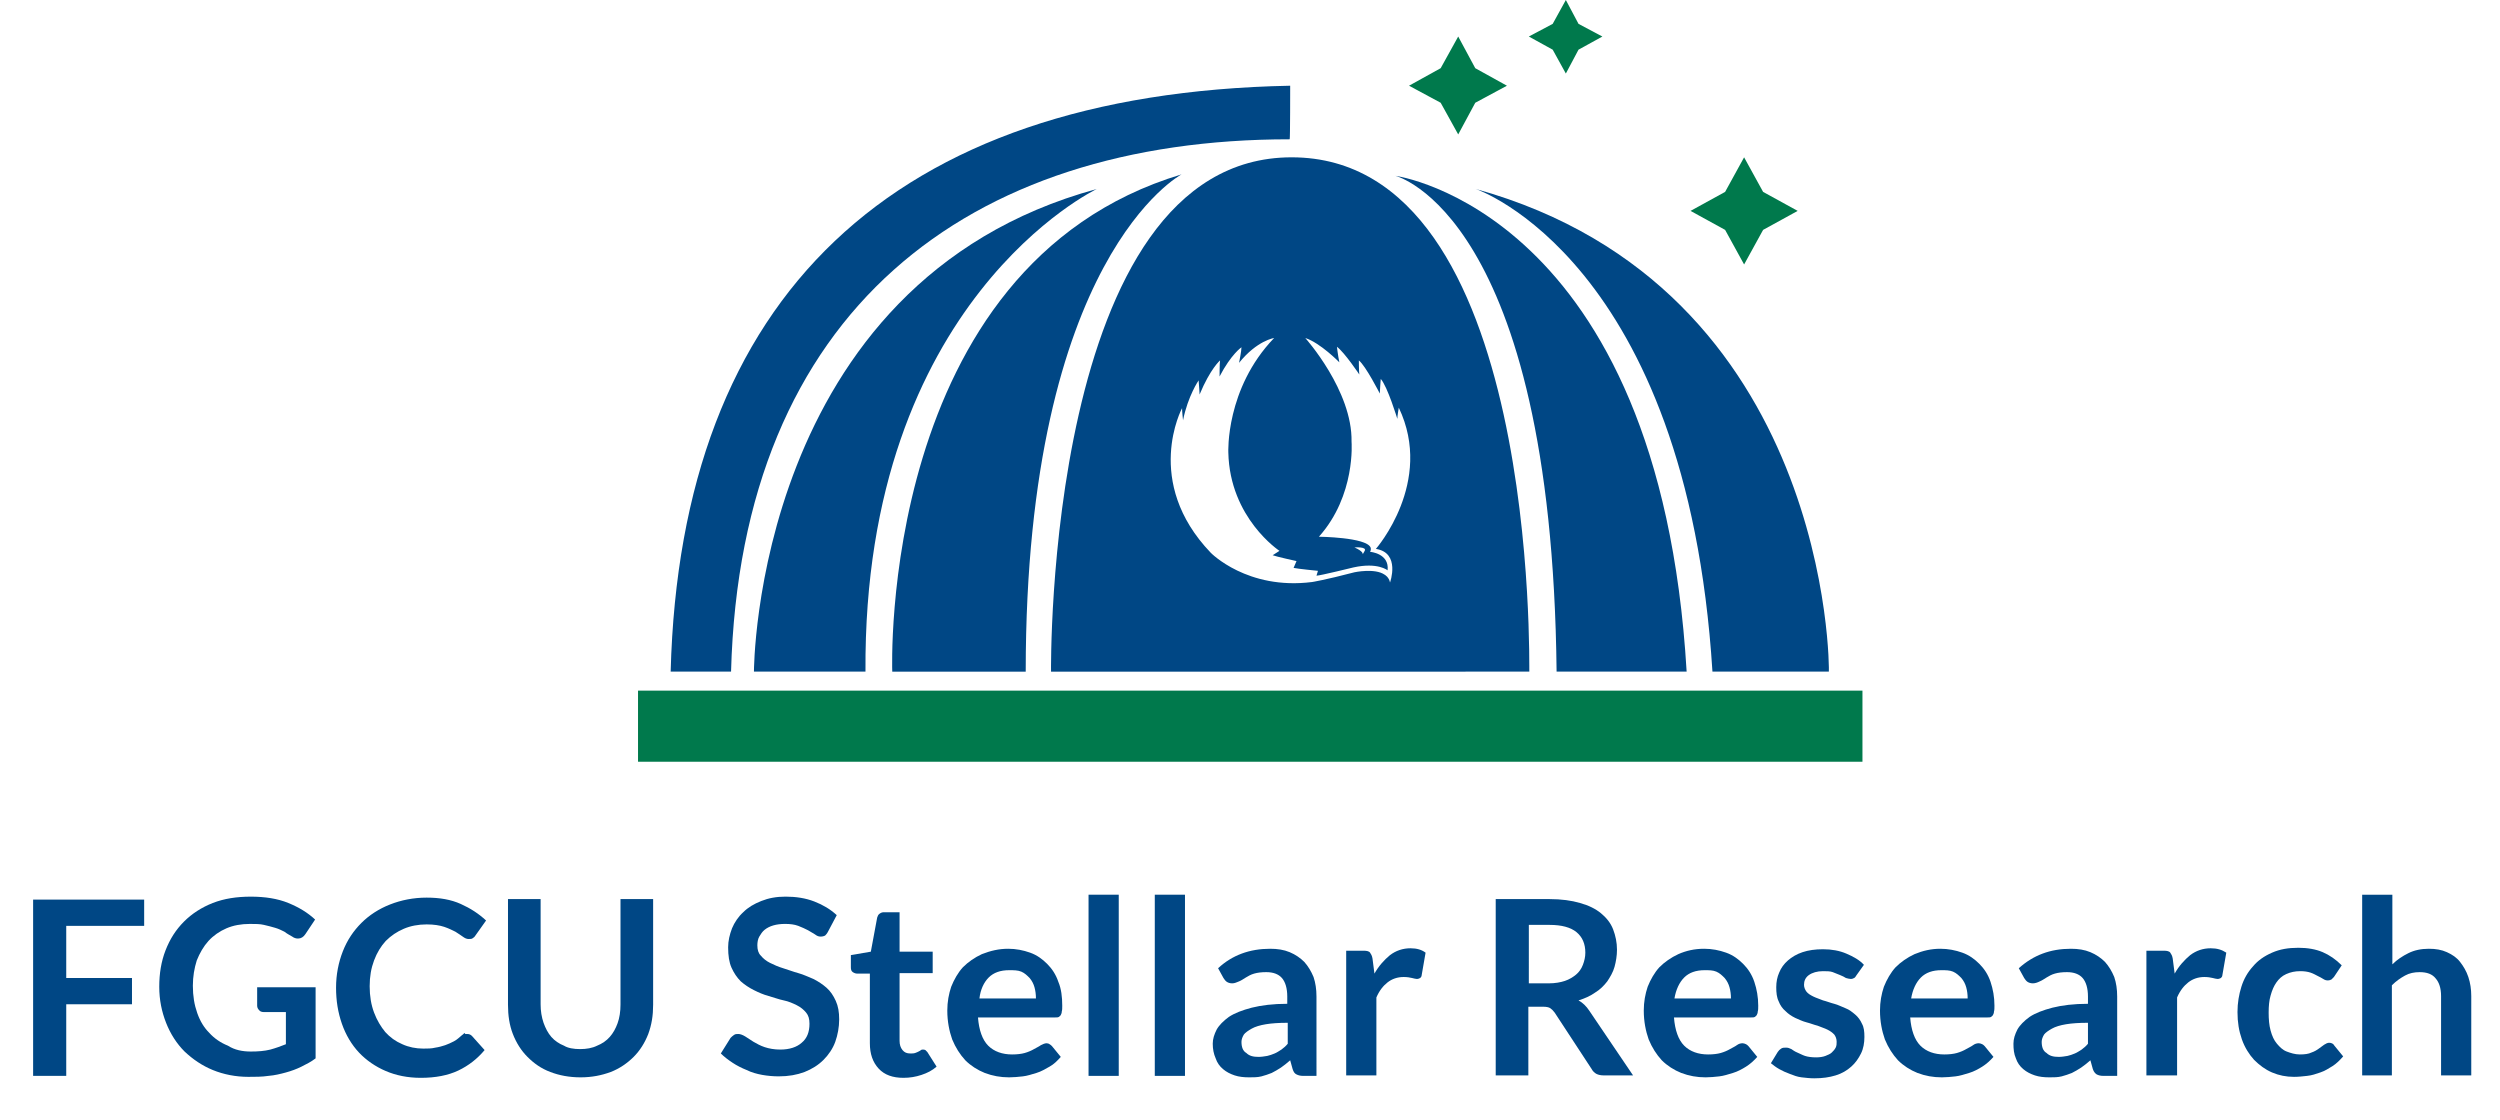 <?xml version="1.0" encoding="utf-8"?>
<!-- Generator: Adobe Illustrator 25.2.3, SVG Export Plug-In . SVG Version: 6.00 Build 0)  -->
<svg version="1.1" id="Logo" xmlns="http://www.w3.org/2000/svg" xmlns:xlink="http://www.w3.org/1999/xlink" x="0px" y="0px"
	 viewBox="0 0 513.3 229.9" style="enable-background:new 0 0 513.3 229.9;" xml:space="preserve">
<style type="text/css">
	.st0{fill:#004785;}
	.st1{fill:#00794C;}
	.st2{fill:none;}
	.st3{enable-background:new    ;}
</style>
<g id="Observatory">
	<path class="st0" d="M242.6,35.8c0,0-32,16.9-32,102.1h-27.4C183.2,137.9,180.1,54.6,242.6,35.8z"/>
	<path class="st0" d="M225.2,38.8c0,0-48,22.8-47.5,99.1h-22.9C154.8,137.9,154.8,58,225.2,38.8z"/>
	<path class="st0" d="M265.2,32.3c-50.7,0-49.4,105.6-49.4,105.6H314C313.9,137.9,316.3,32.3,265.2,32.3z M285.4,119.6
		c-0.2-1.1-1.1-1.6-1.1-1.6c-2-1.4-6.2-0.5-6.2-0.5c-6.1,1.6-8.7,2-8.7,2c-13.3,1.7-20.8-6-20.8-6c-14-14.6-5.9-29.7-5.9-29.7
		c0,0.7,0.2,2.5,0.2,2.5c1-5,3.2-8.2,3.2-8.2c0.1,1,0.2,2.9,0.2,2.9c2.2-5.3,4.2-7,4.2-7c-0.1,0.5-0.1,3.3-0.1,3.3
		c2.4-4.6,4.5-6,4.5-6c0,0.8-0.5,3.2-0.5,3.2c3.7-4.6,7.2-5.1,7.2-5.1c-10,10.4-9.4,23.5-9.4,23.5c0.3,13.5,10.5,20.2,10.5,20.2
		l-1.4,0.9c0.8,0.3,4.9,1.2,4.9,1.2c-0.1,0.2-0.6,1.4-0.6,1.4c0.9,0.2,5,0.6,5,0.6c-0.1,0.3-0.3,1-0.3,1c0.7,0,7.6-1.7,7.6-1.7
		c5-1.1,7,0.6,7,0.6c0.4-3.5-3.6-3.8-3.6-3.8c0.3-0.5,0.1-0.9,0.1-0.9c-0.9-2.1-10.6-2.2-10.6-2.2c7.6-8.5,6.7-19.5,6.7-19.5
		c0.2-10.5-9.5-21.3-9.5-21.3c3.1,1,7,5,7,5c-0.3-1.4-0.5-3.2-0.5-3.2c1.6,1.2,4.6,5.7,4.6,5.7C279,76.2,279,74,279,74
		c1.4,1.1,4.3,6.8,4.3,6.8c0-0.6,0.2-3,0.2-3c1.4,1.6,3.4,8.2,3.4,8.2c0-0.6,0.3-2.3,0.3-2.3c7.3,15.3-4.7,29-4.7,29
		C287.6,113.5,285.4,119.6,285.4,119.6z M278.1,112.4c0,0,2.6-0.2,2.1,0.7l-0.4,0.7C279.8,113.7,279.9,113.2,278.1,112.4z"/>
	<path class="st0" d="M150.1,137.9c2-74.2,48.8-109.3,114.7-109.3c0.1,0,0.1-11,0.1-11c-81.7,1.6-125.2,43.3-127.2,120.3"/>
	<path class="st0" d="M319.6,137.9c-1-93.9-33.1-101.8-33.1-101.8s54.2,7.3,59.8,101.8H319.6z"/>
	<path class="st0" d="M303,38.8c0,0,43.3,14.6,48.6,99.1h23.9C375.6,137.9,376.1,59.1,303,38.8z"/>
	<polygon class="st1" points="321.5,0 324.1,4.9 329,7.5 324.1,10.2 321.5,15.1 318.8,10.2 313.9,7.5 318.8,4.9 	"/>
	<polygon class="st1" points="299.4,7.5 302.9,14 309.4,17.6 302.9,21.1 299.4,27.6 295.8,21.1 289.3,17.6 295.8,14 	"/>
	<polygon class="st1" points="358.1,32.3 362,39.4 369.1,43.3 362,47.2 358.1,54.3 354.2,47.2 347.1,43.3 354.2,39.4 	"/>
	<rect x="131" y="141.8" class="st1" width="251.4" height="14.6"/>
</g>
<rect y="183.7" class="st2" width="513.3" height="42"/>
<g class="st3">
	<path class="st0" d="M29.6,184.7v5.4h-16v10.7h13.5v5.4H13.6v14.7H6.8v-36.2H29.6z"/>
	<path class="st0" d="M51.5,215.9c1.5,0,2.8-0.1,4-0.4c1.1-0.3,2.2-0.7,3.2-1.1v-6.6h-4.5c-0.4,0-0.8-0.1-1-0.4
		c-0.2-0.2-0.4-0.5-0.4-0.9v-3.8h12v14.6c-0.9,0.7-1.9,1.2-2.9,1.7c-1,0.5-2.1,0.9-3.2,1.2s-2.3,0.6-3.6,0.7
		c-1.3,0.2-2.7,0.2-4.1,0.2c-2.6,0-5.1-0.5-7.3-1.4c-2.2-0.9-4.1-2.2-5.8-3.8c-1.6-1.6-2.9-3.6-3.8-5.9c-0.9-2.3-1.4-4.7-1.4-7.4
		c0-2.7,0.4-5.2,1.3-7.5c0.9-2.3,2.1-4.2,3.8-5.9c1.6-1.6,3.6-2.9,5.9-3.8c2.3-0.9,4.9-1.3,7.8-1.3c2.9,0,5.5,0.4,7.7,1.3
		c2.2,0.9,4,2,5.5,3.4l-2,3c-0.4,0.6-0.9,0.9-1.5,0.9c-0.4,0-0.8-0.1-1.2-0.4c-0.5-0.3-1.1-0.6-1.6-1c-0.6-0.3-1.2-0.6-1.9-0.8
		c-0.7-0.2-1.4-0.4-2.3-0.6c-0.8-0.2-1.8-0.2-2.9-0.2c-1.8,0-3.4,0.3-4.8,0.9c-1.4,0.6-2.7,1.5-3.7,2.6c-1,1.1-1.8,2.5-2.4,4
		c-0.5,1.6-0.8,3.3-0.8,5.2c0,2.1,0.3,3.9,0.9,5.6s1.4,3,2.5,4.1c1,1.1,2.3,2,3.8,2.6C48.2,215.6,49.8,215.9,51.5,215.9z"/>
	<path class="st0" d="M95.9,212.3c0.4,0,0.7,0.1,1,0.4l2.6,2.9c-1.5,1.8-3.3,3.2-5.4,4.2s-4.7,1.5-7.7,1.5c-2.7,0-5.1-0.5-7.2-1.4
		c-2.1-0.9-4-2.2-5.5-3.8s-2.7-3.6-3.5-5.9c-0.8-2.3-1.2-4.7-1.2-7.4c0-2.7,0.5-5.2,1.4-7.5c0.9-2.3,2.2-4.2,3.8-5.8
		c1.6-1.6,3.6-2.9,5.9-3.8s4.8-1.4,7.5-1.4c2.7,0,5,0.4,7,1.3c2,0.9,3.7,2,5.2,3.4l-2.2,3.1c-0.1,0.2-0.3,0.4-0.5,0.5
		c-0.2,0.2-0.5,0.2-0.9,0.2c-0.4,0-0.8-0.2-1.2-0.5s-0.9-0.6-1.5-1c-0.6-0.3-1.4-0.7-2.3-1c-0.9-0.3-2.1-0.5-3.6-0.5
		c-1.7,0-3.3,0.3-4.7,0.9c-1.4,0.6-2.6,1.4-3.7,2.5c-1,1.1-1.8,2.4-2.4,4c-0.6,1.6-0.9,3.3-0.9,5.3c0,2,0.3,3.8,0.9,5.4
		c0.6,1.6,1.4,2.9,2.3,4c1,1.1,2.1,1.9,3.5,2.5c1.3,0.6,2.8,0.9,4.3,0.9c0.9,0,1.7,0,2.5-0.2c0.7-0.1,1.4-0.3,2-0.5s1.2-0.5,1.8-0.8
		c0.6-0.3,1.1-0.8,1.7-1.3c0.2-0.1,0.3-0.3,0.5-0.4C95.5,212.4,95.7,212.3,95.9,212.3z"/>
	<path class="st0" d="M119.1,215.4c1.3,0,2.5-0.2,3.5-0.7c1-0.4,1.9-1,2.6-1.8c0.7-0.8,1.2-1.7,1.6-2.8c0.4-1.1,0.6-2.4,0.6-3.8
		v-21.7h6.7v21.7c0,2.2-0.3,4.1-1,6c-0.7,1.8-1.7,3.4-3,4.7c-1.3,1.3-2.9,2.4-4.7,3.1c-1.9,0.7-3.9,1.1-6.2,1.1
		c-2.3,0-4.4-0.4-6.2-1.1c-1.9-0.7-3.4-1.8-4.7-3.1s-2.3-2.9-3-4.7c-0.7-1.8-1-3.8-1-6v-21.7h6.7v21.6c0,1.4,0.2,2.6,0.6,3.8
		c0.4,1.1,0.9,2.1,1.6,2.9c0.7,0.8,1.6,1.4,2.6,1.8C116.6,215.2,117.8,215.4,119.1,215.4z"/>
	<path class="st0" d="M170,191.3c-0.2,0.4-0.4,0.6-0.6,0.8c-0.2,0.1-0.5,0.2-0.9,0.2s-0.7-0.1-1.1-0.4c-0.4-0.3-0.9-0.5-1.5-0.9
		c-0.6-0.3-1.2-0.6-2-0.9c-0.8-0.3-1.7-0.4-2.7-0.4c-0.9,0-1.7,0.1-2.4,0.3c-0.7,0.2-1.3,0.5-1.8,0.9c-0.5,0.4-0.8,0.9-1.1,1.4
		s-0.4,1.2-0.4,1.8c0,0.9,0.2,1.6,0.7,2.1c0.5,0.6,1.1,1.1,1.9,1.5c0.8,0.4,1.7,0.8,2.7,1.1s2,0.7,3.1,1s2.1,0.8,3.1,1.2
		c1,0.5,1.9,1.1,2.7,1.8c0.8,0.7,1.4,1.6,1.9,2.7c0.5,1.1,0.7,2.3,0.7,3.8c0,1.6-0.3,3.2-0.8,4.6s-1.4,2.7-2.4,3.7
		c-1.1,1.1-2.4,1.9-3.9,2.5c-1.6,0.6-3.3,0.9-5.3,0.9c-1.1,0-2.3-0.1-3.4-0.3c-1.1-0.2-2.2-0.5-3.2-1c-1-0.4-2-0.9-2.9-1.5
		c-0.9-0.6-1.7-1.2-2.4-1.9l2-3.2c0.2-0.2,0.4-0.4,0.7-0.6c0.3-0.2,0.5-0.2,0.9-0.2c0.4,0,0.9,0.2,1.4,0.5c0.5,0.3,1.1,0.7,1.7,1.1
		c0.7,0.4,1.4,0.8,2.3,1.1c0.9,0.3,2,0.5,3.2,0.5c1.9,0,3.4-0.5,4.4-1.4c1.1-0.9,1.6-2.2,1.6-3.9c0-1-0.2-1.7-0.7-2.3
		c-0.5-0.6-1.1-1.1-1.9-1.5c-0.8-0.4-1.7-0.8-2.7-1s-2-0.6-3.1-0.9s-2-0.7-3-1.2s-1.9-1.1-2.7-1.8c-0.8-0.8-1.4-1.7-1.9-2.8
		s-0.7-2.5-0.7-4.2c0-1.3,0.3-2.6,0.8-3.9c0.5-1.2,1.3-2.4,2.3-3.3c1-1,2.2-1.7,3.7-2.3c1.5-0.6,3.1-0.9,5-0.9c2.1,0,4.1,0.3,5.9,1
		c1.8,0.7,3.3,1.6,4.6,2.8L170,191.3z"/>
	<path class="st0" d="M185.5,221.3c-2.2,0-3.9-0.6-5.1-1.9c-1.2-1.3-1.8-3-1.8-5.2v-14.3H176c-0.3,0-0.6-0.1-0.9-0.3s-0.4-0.5-0.4-1
		v-2.5l4.1-0.7l1.3-7c0.1-0.3,0.2-0.6,0.5-0.8s0.5-0.3,0.9-0.3h3.2v8.1h6.8v4.4h-6.8v13.9c0,0.8,0.2,1.4,0.6,1.9
		c0.4,0.5,0.9,0.7,1.6,0.7c0.4,0,0.7,0,1-0.1c0.3-0.1,0.5-0.2,0.7-0.3c0.2-0.1,0.4-0.2,0.5-0.3c0.1-0.1,0.3-0.1,0.4-0.1
		c0.2,0,0.3,0,0.5,0.1c0.1,0.1,0.2,0.2,0.4,0.4l1.9,3c-0.9,0.8-1.9,1.3-3.1,1.7C188,221.1,186.8,221.3,185.5,221.3z"/>
	<path class="st0" d="M207,194.8c1.6,0,3.1,0.3,4.5,0.8c1.4,0.5,2.5,1.3,3.5,2.3c1,1,1.8,2.2,2.3,3.7c0.6,1.4,0.8,3.1,0.8,4.9
		c0,0.5,0,0.9-0.1,1.2c0,0.3-0.1,0.5-0.2,0.7c-0.1,0.2-0.3,0.3-0.4,0.4c-0.2,0.1-0.4,0.1-0.7,0.1h-15.9c0.2,2.6,0.9,4.6,2.1,5.8
		c1.2,1.2,2.9,1.8,4.9,1.8c1,0,1.9-0.1,2.6-0.3s1.4-0.5,1.9-0.8c0.5-0.3,1-0.5,1.4-0.8c0.4-0.2,0.8-0.4,1.2-0.4
		c0.2,0,0.5,0.1,0.6,0.2c0.2,0.1,0.3,0.2,0.5,0.4l1.8,2.2c-0.7,0.8-1.4,1.5-2.3,2c-0.9,0.5-1.7,1-2.7,1.3s-1.9,0.6-2.8,0.7
		s-1.9,0.2-2.8,0.2c-1.8,0-3.4-0.3-5-0.9c-1.5-0.6-2.9-1.5-4-2.6c-1.1-1.2-2-2.6-2.7-4.3c-0.6-1.7-1-3.7-1-5.9
		c0-1.8,0.3-3.4,0.8-4.9c0.6-1.5,1.4-2.9,2.4-4c1.1-1.1,2.4-2,3.9-2.7C203.4,195.2,205.1,194.8,207,194.8z M207.2,199.2
		c-1.8,0-3.2,0.5-4.2,1.5s-1.7,2.5-1.9,4.3h11.6c0-0.8-0.1-1.6-0.3-2.3c-0.2-0.7-0.5-1.3-1-1.9c-0.5-0.5-1-1-1.7-1.3
		S208.1,199.2,207.2,199.2z"/>
	<path class="st0" d="M229.7,183.7v37.2h-6.2v-37.2H229.7z"/>
	<path class="st0" d="M243.3,183.7v37.2h-6.2v-37.2H243.3z"/>
	<path class="st0" d="M270.4,220.9h-2.8c-0.6,0-1-0.1-1.4-0.3s-0.6-0.5-0.8-1.1l-0.5-1.8c-0.7,0.6-1.3,1.1-1.9,1.5s-1.3,0.8-1.9,1.1
		c-0.7,0.3-1.4,0.5-2.1,0.7c-0.8,0.2-1.6,0.2-2.5,0.2c-1.1,0-2.1-0.1-3-0.4c-0.9-0.3-1.7-0.7-2.4-1.3s-1.2-1.3-1.5-2.2
		c-0.4-0.9-0.6-1.9-0.6-3c0-1,0.3-1.9,0.8-2.9c0.5-0.9,1.4-1.8,2.5-2.6c1.2-0.8,2.8-1.4,4.7-1.9c2-0.5,4.4-0.8,7.3-0.8v-1.5
		c0-1.7-0.4-3-1.1-3.8c-0.7-0.8-1.8-1.2-3.2-1.2c-1,0-1.8,0.1-2.5,0.3c-0.7,0.2-1.2,0.5-1.7,0.8c-0.5,0.3-0.9,0.6-1.4,0.8
		s-0.9,0.4-1.4,0.4c-0.4,0-0.8-0.1-1.1-0.3c-0.3-0.2-0.5-0.5-0.7-0.8l-1.1-2c2.9-2.7,6.5-4,10.7-4c1.5,0,2.8,0.2,4,0.7
		c1.2,0.5,2.2,1.2,3,2c0.8,0.9,1.4,1.9,1.9,3.1c0.4,1.2,0.6,2.5,0.6,4V220.9z M258.4,217c0.6,0,1.2-0.1,1.8-0.2
		c0.5-0.1,1-0.3,1.5-0.5c0.5-0.2,0.9-0.5,1.4-0.8c0.4-0.3,0.9-0.7,1.3-1.2V210c-1.8,0-3.3,0.1-4.5,0.3c-1.2,0.2-2.2,0.5-2.9,0.9
		c-0.7,0.4-1.3,0.8-1.6,1.2c-0.3,0.5-0.5,1-0.5,1.5c0,1.1,0.3,1.9,1,2.3C256.5,216.8,257.3,217,258.4,217z"/>
	<path class="st0" d="M276.4,220.9v-25.7h3.6c0.6,0,1.1,0.1,1.3,0.4s0.4,0.6,0.5,1.2l0.4,3.1c0.9-1.6,2-2.8,3.2-3.8
		c1.2-0.9,2.6-1.4,4.2-1.4c1.3,0,2.3,0.3,3.1,0.9l-0.8,4.6c0,0.3-0.2,0.5-0.3,0.6c-0.2,0.1-0.4,0.2-0.7,0.2c-0.2,0-0.6-0.1-1-0.2
		c-0.4-0.1-1-0.2-1.7-0.2c-1.3,0-2.4,0.4-3.3,1.1c-0.9,0.7-1.7,1.7-2.3,3.1v16H276.4z"/>
	<path class="st0" d="M313.8,206.7v14.1h-6.7v-36.2h11c2.5,0,4.6,0.3,6.3,0.8c1.8,0.5,3.2,1.2,4.3,2.1c1.1,0.9,2,2,2.5,3.3
		c0.5,1.3,0.8,2.7,0.8,4.2c0,1.2-0.2,2.4-0.5,3.5s-0.9,2.1-1.5,3c-0.7,0.9-1.5,1.7-2.5,2.3c-1,0.7-2.1,1.2-3.4,1.6
		c0.9,0.5,1.6,1.2,2.2,2.1l9,13.3h-6c-0.6,0-1.1-0.1-1.5-0.3s-0.8-0.6-1-1l-7.6-11.6c-0.3-0.4-0.6-0.7-0.9-0.9s-0.8-0.3-1.5-0.3
		H313.8z M313.8,201.9h4.2c1.3,0,2.4-0.2,3.3-0.5s1.7-0.8,2.3-1.3s1.1-1.2,1.4-2s0.5-1.6,0.5-2.5c0-1.8-0.6-3.2-1.8-4.2
		c-1.2-1-3.1-1.5-5.5-1.5h-4.3V201.9z"/>
	<path class="st0" d="M349.9,194.8c1.6,0,3.1,0.3,4.5,0.8c1.4,0.5,2.5,1.3,3.5,2.3c1,1,1.8,2.2,2.3,3.7s0.8,3.1,0.8,4.9
		c0,0.5,0,0.9-0.1,1.2c0,0.3-0.1,0.5-0.2,0.7c-0.1,0.2-0.3,0.3-0.4,0.4c-0.2,0.1-0.4,0.1-0.7,0.1h-15.9c0.2,2.6,0.9,4.6,2.1,5.8
		s2.9,1.8,4.9,1.8c1,0,1.9-0.1,2.6-0.3c0.7-0.2,1.4-0.5,1.9-0.8c0.5-0.3,1-0.5,1.4-0.8s0.8-0.4,1.2-0.4c0.2,0,0.5,0.1,0.7,0.2
		s0.3,0.2,0.5,0.4l1.8,2.2c-0.7,0.8-1.5,1.5-2.3,2c-0.8,0.5-1.7,1-2.7,1.3s-1.9,0.6-2.8,0.7s-1.9,0.2-2.8,0.2c-1.8,0-3.4-0.3-5-0.9
		c-1.5-0.6-2.9-1.5-4-2.6c-1.1-1.2-2-2.6-2.7-4.3c-0.6-1.7-1-3.7-1-5.9c0-1.8,0.3-3.4,0.8-4.9c0.6-1.5,1.4-2.9,2.4-4
		c1.1-1.1,2.4-2,3.9-2.7C346.2,195.2,347.9,194.8,349.9,194.8z M350,199.2c-1.8,0-3.2,0.5-4.2,1.5s-1.7,2.5-2,4.3h11.6
		c0-0.8-0.1-1.6-0.3-2.3c-0.2-0.7-0.5-1.3-1-1.9c-0.5-0.5-1-1-1.7-1.3S350.9,199.2,350,199.2z"/>
	<path class="st0" d="M381.2,200.2c-0.2,0.3-0.3,0.5-0.5,0.6c-0.2,0.1-0.4,0.2-0.7,0.2c-0.3,0-0.6-0.1-1-0.2
		c-0.3-0.2-0.7-0.4-1.2-0.6c-0.5-0.2-1-0.4-1.5-0.6s-1.3-0.2-2-0.2c-1.2,0-2.2,0.3-2.9,0.8c-0.7,0.5-1,1.2-1,2c0,0.5,0.2,1,0.5,1.4
		s0.8,0.7,1.4,1s1.3,0.5,2,0.8c0.8,0.2,1.5,0.5,2.3,0.7s1.5,0.6,2.3,0.9c0.8,0.3,1.4,0.8,2,1.3c0.6,0.5,1.1,1.2,1.4,1.9
		c0.4,0.7,0.5,1.6,0.5,2.7c0,1.2-0.2,2.4-0.7,3.4c-0.5,1-1.1,1.9-2,2.7c-0.9,0.8-1.9,1.4-3.2,1.8c-1.3,0.4-2.7,0.6-4.4,0.6
		c-0.9,0-1.7-0.1-2.6-0.2s-1.6-0.4-2.4-0.7s-1.5-0.6-2.2-1c-0.7-0.4-1.2-0.8-1.7-1.2l1.4-2.3c0.2-0.3,0.4-0.5,0.7-0.7s0.6-0.2,1-0.2
		c0.4,0,0.7,0.1,1.1,0.3c0.3,0.2,0.7,0.5,1.2,0.7c0.5,0.2,1,0.5,1.6,0.7s1.4,0.3,2.3,0.3c0.7,0,1.4-0.1,1.9-0.3
		c0.5-0.2,1-0.4,1.3-0.7s0.6-0.6,0.8-1s0.2-0.8,0.2-1.2c0-0.6-0.2-1.1-0.5-1.5c-0.4-0.4-0.8-0.7-1.4-1c-0.6-0.3-1.3-0.5-2-0.8
		c-0.8-0.2-1.5-0.5-2.3-0.7s-1.6-0.6-2.3-0.9c-0.8-0.4-1.4-0.8-2-1.4c-0.6-0.5-1.1-1.2-1.4-2c-0.4-0.8-0.5-1.8-0.5-2.9
		c0-1.1,0.2-2.1,0.6-3c0.4-1,1-1.8,1.8-2.5c0.8-0.7,1.8-1.3,3-1.7c1.2-0.4,2.6-0.6,4.2-0.6c1.8,0,3.4,0.3,4.8,0.9s2.7,1.3,3.6,2.3
		L381.2,200.2z"/>
	<path class="st0" d="M398.4,194.8c1.6,0,3.1,0.3,4.5,0.8c1.4,0.5,2.5,1.3,3.5,2.3c1,1,1.8,2.2,2.3,3.7s0.8,3.1,0.8,4.9
		c0,0.5,0,0.9-0.1,1.2c0,0.3-0.1,0.5-0.2,0.7c-0.1,0.2-0.3,0.3-0.4,0.4c-0.2,0.1-0.4,0.1-0.7,0.1h-15.9c0.2,2.6,0.9,4.6,2.1,5.8
		s2.9,1.8,4.9,1.8c1,0,1.9-0.1,2.6-0.3c0.7-0.2,1.4-0.5,1.9-0.8c0.5-0.3,1-0.5,1.4-0.8s0.8-0.4,1.2-0.4c0.2,0,0.5,0.1,0.7,0.2
		s0.3,0.2,0.5,0.4l1.8,2.2c-0.7,0.8-1.5,1.5-2.3,2c-0.8,0.5-1.7,1-2.7,1.3s-1.9,0.6-2.8,0.7s-1.9,0.2-2.8,0.2c-1.8,0-3.4-0.3-5-0.9
		c-1.5-0.6-2.9-1.5-4-2.6c-1.1-1.2-2-2.6-2.7-4.3c-0.6-1.7-1-3.7-1-5.9c0-1.8,0.3-3.4,0.8-4.9c0.6-1.5,1.4-2.9,2.4-4
		c1.1-1.1,2.4-2,3.9-2.7C394.8,195.2,396.5,194.8,398.4,194.8z M398.6,199.2c-1.8,0-3.2,0.5-4.2,1.5s-1.7,2.5-2,4.3H404
		c0-0.8-0.1-1.6-0.3-2.3c-0.2-0.7-0.5-1.3-1-1.9c-0.5-0.5-1-1-1.7-1.3S399.5,199.2,398.6,199.2z"/>
	<path class="st0" d="M434.7,220.9h-2.8c-0.6,0-1-0.1-1.4-0.3c-0.3-0.2-0.6-0.5-0.8-1.1l-0.5-1.8c-0.7,0.6-1.3,1.1-1.9,1.5
		s-1.3,0.8-1.9,1.1c-0.7,0.3-1.4,0.5-2.1,0.7c-0.8,0.2-1.6,0.2-2.5,0.2c-1.1,0-2.1-0.1-3-0.4c-0.9-0.3-1.7-0.7-2.4-1.3
		s-1.2-1.3-1.5-2.2c-0.4-0.9-0.5-1.9-0.5-3c0-1,0.3-1.9,0.8-2.9c0.5-0.9,1.4-1.8,2.5-2.6c1.2-0.8,2.8-1.4,4.7-1.9
		c2-0.5,4.4-0.8,7.3-0.8v-1.5c0-1.7-0.4-3-1.1-3.8c-0.7-0.8-1.8-1.2-3.2-1.2c-1,0-1.8,0.1-2.5,0.3c-0.7,0.2-1.2,0.5-1.7,0.8
		c-0.5,0.3-0.9,0.6-1.4,0.8c-0.4,0.2-0.9,0.4-1.4,0.4c-0.4,0-0.8-0.1-1.1-0.3s-0.5-0.5-0.7-0.8l-1.1-2c3-2.7,6.5-4,10.7-4
		c1.5,0,2.8,0.2,4,0.7c1.2,0.5,2.2,1.2,3,2c0.8,0.9,1.4,1.9,1.9,3.1c0.4,1.2,0.6,2.5,0.6,4V220.9z M422.7,217c0.6,0,1.2-0.1,1.8-0.2
		c0.5-0.1,1-0.3,1.5-0.5c0.5-0.2,0.9-0.5,1.4-0.8c0.4-0.3,0.9-0.7,1.3-1.2V210c-1.8,0-3.3,0.1-4.5,0.3s-2.2,0.5-2.9,0.9
		s-1.3,0.8-1.6,1.2c-0.3,0.5-0.5,1-0.5,1.5c0,1.1,0.3,1.9,1,2.3C420.8,216.8,421.6,217,422.7,217z"/>
	<path class="st0" d="M440.7,220.9v-25.7h3.6c0.6,0,1.1,0.1,1.3,0.4s0.4,0.6,0.5,1.2l0.4,3.1c0.9-1.6,2-2.8,3.2-3.8
		c1.2-0.9,2.6-1.4,4.2-1.4c1.3,0,2.3,0.3,3.2,0.9l-0.8,4.6c0,0.3-0.2,0.5-0.3,0.6c-0.2,0.1-0.4,0.2-0.7,0.2c-0.2,0-0.6-0.1-1-0.2
		c-0.4-0.1-1-0.2-1.7-0.2c-1.3,0-2.4,0.4-3.3,1.1c-0.9,0.7-1.7,1.7-2.3,3.1v16H440.7z"/>
	<path class="st0" d="M479.2,200.6c-0.2,0.2-0.4,0.4-0.5,0.5c-0.2,0.1-0.4,0.2-0.8,0.2c-0.3,0-0.6-0.1-0.9-0.3
		c-0.3-0.2-0.7-0.4-1.1-0.6c-0.4-0.2-0.9-0.5-1.5-0.7c-0.6-0.2-1.3-0.3-2.1-0.3c-1.1,0-2,0.2-2.9,0.6s-1.5,1-2,1.7
		c-0.5,0.7-0.9,1.6-1.2,2.7c-0.3,1-0.4,2.2-0.4,3.5c0,1.4,0.1,2.6,0.4,3.7c0.3,1.1,0.7,2,1.3,2.7c0.6,0.7,1.2,1.3,2,1.6
		s1.7,0.6,2.7,0.6s1.8-0.1,2.4-0.4c0.6-0.2,1.1-0.5,1.5-0.8s0.8-0.6,1.1-0.8c0.3-0.2,0.7-0.4,1-0.4c0.5,0,0.9,0.2,1.1,0.6l1.8,2.2
		c-0.7,0.8-1.4,1.5-2.2,2c-0.8,0.5-1.6,1-2.5,1.3s-1.7,0.6-2.7,0.7c-0.9,0.1-1.8,0.2-2.7,0.2c-1.6,0-3.1-0.3-4.5-0.9
		c-1.4-0.6-2.6-1.5-3.7-2.6c-1-1.1-1.9-2.5-2.5-4.2s-0.9-3.5-0.9-5.6c0-1.9,0.3-3.6,0.8-5.2c0.5-1.6,1.3-3,2.4-4.2
		c1-1.2,2.3-2.1,3.9-2.8s3.3-1,5.4-1c1.9,0,3.6,0.3,5,0.9c1.4,0.6,2.7,1.5,3.9,2.7L479.2,200.6z"/>
	<path class="st0" d="M485,220.9v-37.2h6.2V198c1-1,2.1-1.7,3.3-2.3c1.2-0.6,2.6-0.9,4.2-0.9c1.4,0,2.6,0.2,3.7,0.7
		c1.1,0.5,2,1.1,2.7,2c0.7,0.9,1.3,1.9,1.7,3.1c0.4,1.2,0.6,2.5,0.6,3.9v16.3h-6.2v-16.3c0-1.6-0.4-2.8-1.1-3.6
		c-0.7-0.9-1.8-1.3-3.3-1.3c-1.1,0-2.1,0.2-3,0.7c-0.9,0.5-1.8,1.1-2.7,2v18.5H485z"/>
</g>
</svg>
